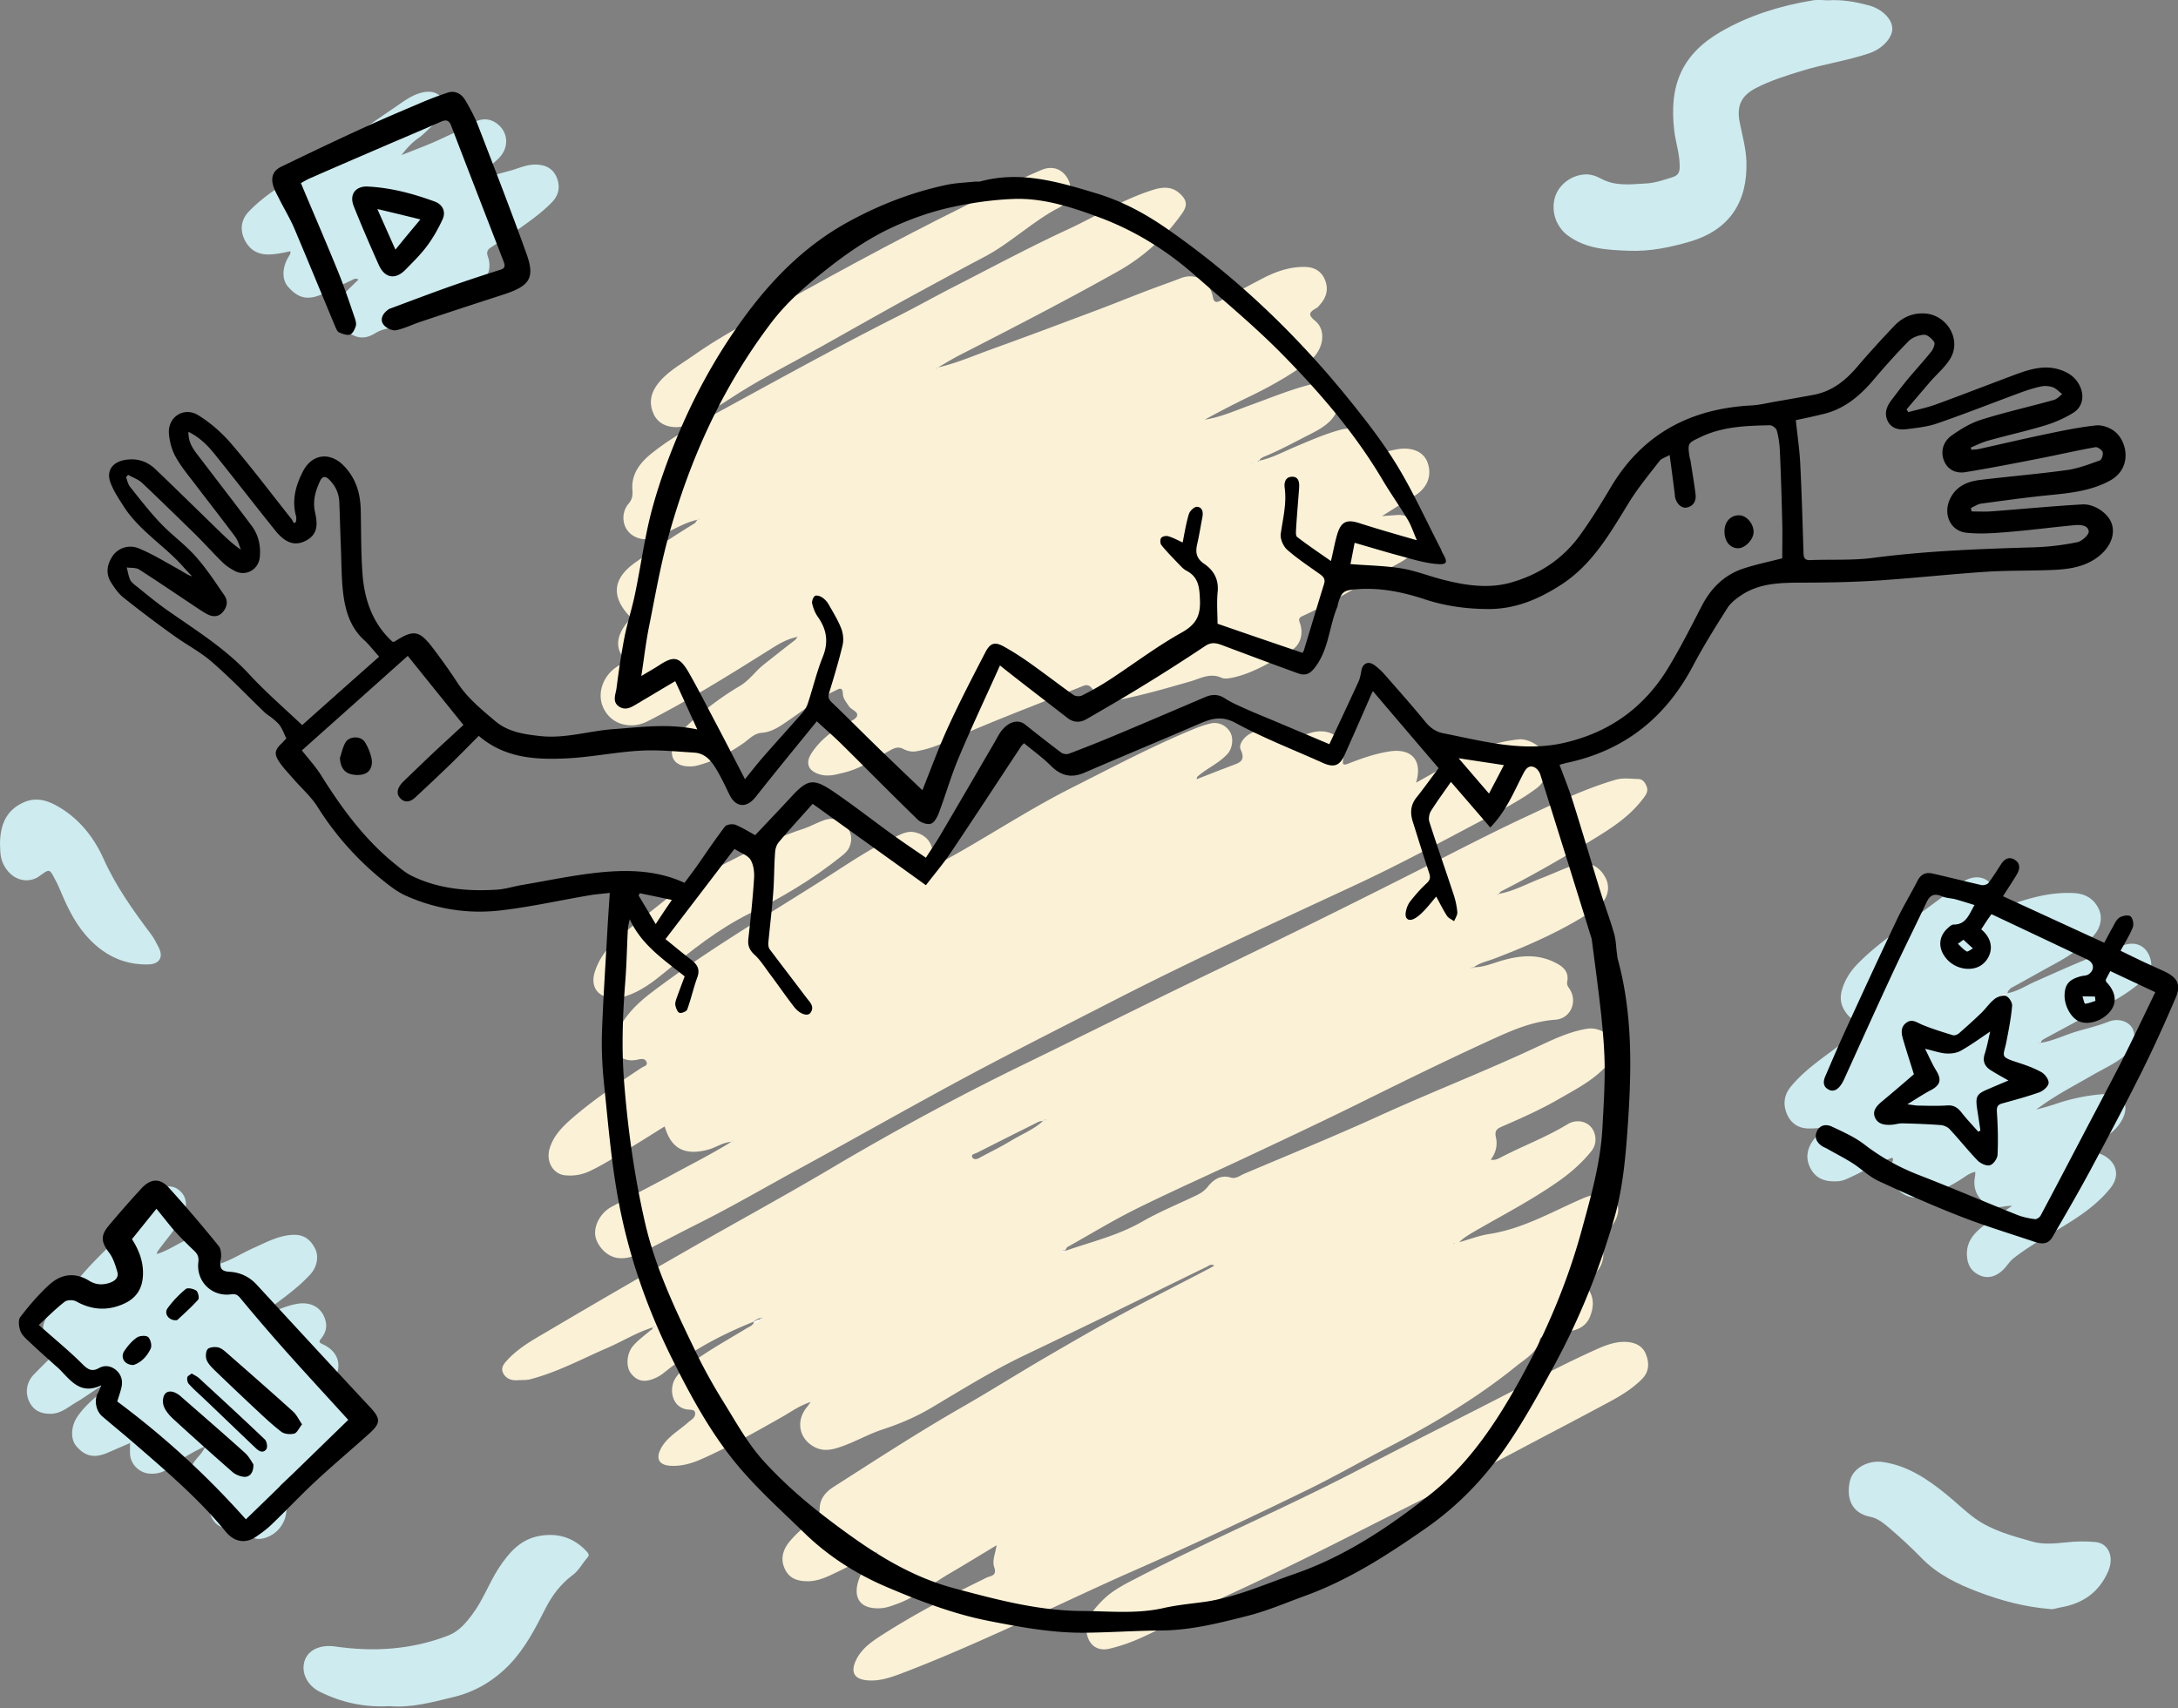 <svg width="543" height="426" fill="none" xmlns="http://www.w3.org/2000/svg">
	<rect width="100%" height="100%" fill="#808080" stroke="none"/>
	<g clip-path="url(#clip0)">
		<path d="M162.72 331.024c-3.948 1.237-7.458 3.43-11.207 5.065-6.381 2.752-12.523 6.102-19.303 7.857-1.077.279-2.114.16-3.151.24-1.595.119-2.991-.399-3.669-1.875-.638-1.476.519-2.512 1.396-3.47 2.832-2.951 6.421-4.905 9.891-6.939 11.446-6.78 22.972-13.441 34.538-20.061 11.885-6.82 23.93-13.361 35.735-20.34 15.873-9.412 32.065-18.187 48.656-26.243 15.076-7.338 30.072-14.876 45.227-22.174a2886.608 2886.608 0 0055.676-27.519c7.777-3.949 15.554-7.977 23.491-11.686 7.458-3.47 14.836-7.099 22.733-9.412 1.874-.559 3.829-.24 5.743-.2 1.117.04 1.715.958 2.074 1.915.439 1.196-.239 2.114-.957 3.031-3.909 5.185-9.413 8.255-14.757 11.526-6.58 3.988-13.241 7.777-20.101 11.287-.438.199-.837.438-1.036.877-.16.04-.359.12-.519.16.04.039.08.119.12.159.159-.12.279-.199.438-.319 3.829-.718 7.179-2.632 10.769-3.988 2.632-1.037 5.224-2.234 7.896-3.191 3.43-1.196 6.342.12 7.937 3.31 1.316 2.673.279 5.704-2.632 7.658-7.817 5.224-16.312 8.973-25.046 12.324-1.755.678-3.67 1.036-5.265 2.193-.279.04-.598.12-.877.16.04.039.04.119.119.159.319.12.599 0 .758-.319 2.632 0 5.025-1.117 7.498-1.795 4.626-1.276 9.053-1.515 13.44.958 1.835 1.036 2.792 2.353 2.393 4.426-.119.678.08 1.077.439 1.596 2.313 3.23.479 7.617-3.39 7.896-5.065.359-9.691 2.154-14.198 4.188-11.008 4.985-21.856 10.29-32.664 15.634-9.372 4.666-18.864 9.133-28.356 13.6-9.692 4.587-19.543 8.934-29.154 13.68-5.863 2.911-11.487 6.341-17.19 9.532-.319.199-.438.478-.598.957.16-.12.16-.16-.08-.12-.199.04-.359.04-.558.08-.16.04-.2.199-.04.239.199.04.439-.04.678-.159 6.541-2.274 13.161-3.829 19.183-7.299 4.228-2.433 8.814-4.307 13.241-6.421 1.197-.558 2.234-1.196 3.111-2.313 1.396-1.755 3.231-2.991 5.703-2.234 1.277.399 2.274-.518 3.351-.957 11.087-4.706 22.254-9.252 33.222-14.238 13.081-5.982 26.482-11.167 39.523-17.269 4.148-1.914 8.256-3.948 12.842-4.666 2.194-.319 4.906.798 5.943 2.712 1.156 2.154.798 4.267-.878 6.182-3.35 3.828-7.777 6.102-12.084 8.574-4.586 2.673-9.452 4.826-14.318 6.94-1.196.518-1.874.997-1.515 2.632.438 1.875.08 3.829-1.276 5.624 1.236.239 2.073-.359 2.791-.718 5.424-2.792 11.167-4.946 16.392-8.136 1.874-1.157 4.307-.878 5.663.558 1.516 1.595 1.715 4.268.319 6.062-2.432 3.071-5.384 5.624-8.614 7.857-6.74 4.706-14.079 8.455-21.178 12.603-1.117.678-2.233 1.316-3.23 2.353 2.472-.678 4.905-1.635 7.418-2.034 8.136-1.236 15.195-5.264 22.573-8.535 1.715-.758 3.39-1.436 5.345-1.396 3.39.08 5.144 2.672 3.868 5.863-.678 1.715-1.874 3.031-3.19 4.267-.479.439-.878.798-.599 1.675 1.237 3.989.28 6.82-3.111 9.373-.717.518-1.475.917-.558 1.994 1.914 2.194 1.875 4.786.878 7.298-1.077 2.752-3.59 3.67-6.262 3.789-1.835.12-3.47.838-5.185 1.197-.478.119-.957.239-1.077.758-.717 3.27-3.549 4.785-5.783 6.58-9.851 8.017-20.738 14.438-31.985 20.3-6.9 3.59-13.64 7.458-20.62 10.848-14.238 6.94-28.595 13.68-43.113 20.061-8.614 3.789-17.109 7.857-25.684 11.766-10.609 4.865-21.217 9.651-32.145 13.799-2.592.957-5.225 1.874-8.096 1.675-3.39-.199-4.507-1.874-3.111-4.945 1.396-3.032 4.108-4.826 6.78-6.541 7.937-5.065 16.272-9.452 24.727-13.6.598-.279 1.197-.638 1.795-.798 1.316-.359 1.675-.997 1.196-2.353-.558-1.675.279-3.35.599-5.464-4.188 2.513-8.057 4.906-11.965 7.179-4.268 2.513-8.136 5.743-12.882 7.458-1.356.479-2.752 1.037-4.228 1.077-5.344.239-6.9-3.031-5.105-7.618.678-1.794 2.034-3.23 3.31-4.706.439-.478 1.037-.837 1.037-1.635.04 0 .08-.04.12-.08.04 0 .04-.079.04-.119l-.16.159c-3.39 1.675-6.74 3.43-10.13 5.065-2.273 1.077-4.467 2.194-7.139 2.194-2.672 0-4.706-.758-5.783-3.271-1.116-2.552-.239-4.865 1.436-6.819 1.675-1.955 3.629-3.67 5.783-5.145.997-.678 1.555-1.476 1.555-2.792 0-2.513 1.516-4.267 3.47-5.504 10.609-6.78 21.138-13.64 32.066-19.901 7.019-4.028 13.839-8.336 20.818-12.404 6.422-3.749 12.843-7.458 19.343-10.967 7.179-3.869 14.478-7.538 21.696-11.327.28-.159.559-.319.998-.598-.918-.479-1.396.08-1.915.319-7.458 3.629-14.876 7.298-22.334 10.928a4117.638 4117.638 0 01-23.132 11.167c-8.016 3.829-15.554 8.535-23.211 13.081-3.829 2.274-7.857 3.989-12.125 5.384-3.988 1.317-7.657 3.59-11.765 4.746-1.755.479-3.43.519-5.025-.279-4.108-2.034-4.946-6.7-1.954-10.17.199-.239.358-.518.837-1.156-2.672.877-4.586 2.233-6.541 3.39-6.859 3.908-13.719 7.777-20.938 10.967-2.393 1.037-4.866 1.715-7.498 1.556-2.832-.16-3.709-1.755-2.393-4.268 1.516-2.871 4.347-4.387 6.661-6.421.398-.359.837-.638 1.236-.997.478-.399.758-1.037.638-1.595-.12-.678-.877-.678-1.476-.718-4.227-.199-5.105-4.945-3.549-7.618 1.156-1.954 2.951-3.19 4.746-4.466 4.188-3.032 8.734-5.504 13.161-8.216.718-.439 1.635-.678 1.835-1.675.678.04 1.276-.08 1.715-.957.039-.04-.04.039-.12.159h.199c.12-.04.24-.08.319-.12-.079-.039-.199-.079-.398 0-.758.2-1.317.439-1.715.918-7.458 2.991-14.557 6.66-20.939 11.566-1.116.837-2.113 1.794-3.39 2.393-2.831 1.356-4.786 1.037-6.381-1.037-1.316-1.675-1.077-4.946.519-6.82 1.276-1.516 2.951-2.672 4.427-3.949.199-.04.478-.239.478-.678.2-.04.359-.079.519-.159-.04-.04-.08-.12-.12-.16-.08.12-.239.2-.399.319zm98.111-51.847c-.319 0-.638.08-.798.399-.717-.08-1.276.239-1.874.558a2489.776 2489.776 0 00-14.597 7.339c-.479.239-1.476.359-1.197 1.037.32.797 1.197.598 1.875.199 2.632-1.436 5.304-2.712 7.857-4.267 2.632-1.596 5.583-2.752 7.897-4.866.358 0 .678-.08.837-.399.04-.08.04-.119.08-.159a.3.3 0 01-.08.159zm101.7 30.989c.04-.04.12-.04.16-.08-.04-.04-.08-.12-.16-.12a.304.304 0 00-.159.08c.04.04.08.08.159.12zM173.888 129.618c-3.35.718-6.182 2.632-9.293 3.908-1.755.718-3.51 1.277-5.384.678-4.148-1.316-4.706-5.982-2.552-8.534 1.036-1.197 1.116-2.194.997-3.709-.24-3.909 2.073-6.741 4.945-9.014 5.504-4.387 11.805-7.617 17.947-10.968 14.557-7.936 29.074-15.953 43.871-23.41 4.546-2.314 9.013-4.826 13.56-7.14 9.412-4.825 18.705-9.81 28.277-14.238 6.979-3.23 13.52-7.378 20.858-9.73 2.273-.759 4.826-1.197 6.98.757 1.834 1.675 2.034 2.991.598 5.025-4.268 6.022-9.612 10.848-16.073 14.477-13.081 7.339-26.402 14.198-39.723 21.018-1.755.918-3.43 1.955-5.145 2.952-.119.12-.558-.2-.438.279.159-.12.279-.2.438-.32 4.667-1.036 9.054-2.99 13.521-4.586 8.853-3.19 17.628-6.5 26.442-9.81 4.347-1.636 8.614-3.39 12.961-5.026 2.513-.957 5.105-1.835 7.618-2.832 3.829-1.515 7.338.639 8.096 4.707.239 1.395.957 1.395 1.994.837 3.271-1.755 6.541-3.47 9.851-5.224 3.43-1.835 6.98-3.191 10.928-3.151 2.473 0 4.267.997 5.185 3.27.917 2.233.359 4.268-1.197 6.062-.319.36-.598.758-.997.957-1.675.958-2.193 1.596-.279 3.151 2.951 2.393 2.074 7.378-1.396 10.01-4.626 3.47-9.651 6.302-14.836 8.815-3.829 1.834-7.578 3.789-11.287 5.823 3.789-.599 7.299-2.114 10.848-3.43 5.105-1.835 10.13-3.949 15.395-5.305 2.632-.678 4.905.28 6.301 2.593 1.197 1.954.718 4.347-1.156 6.341-1.516 1.555-3.39 2.552-5.265 3.51-3.709 1.874-7.378 3.908-11.287 5.503-.478.2-.997.439-1.196.958-.16.039-.359.079-.519.159.04.04.08.12.12.16.16-.08.279-.2.439-.28 3.071-.638 5.823-2.153 8.654-3.35 3.789-1.595 7.538-3.27 11.526-4.347 4.308-1.156 7.179.997 7.299 5.464.04 1.396.558 1.436 1.555.997a22.569 22.569 0 015.305-1.595c3.669-.598 6.5.598 7.498 3.23 1.236 3.311 0 6.461-3.311 8.455-2.552 1.516-5.025 3.111-8.016 4.986 1.635-.12 2.752-.2 3.868-.28 2.433-.119 4.069 1.117 5.026 3.191.997 2.154.638 4.268-.997 6.102-.958 1.037-2.114 1.835-3.311 2.513-8.136 4.467-15.913 9.532-24.408 13.4-.757.359-1.037.678-.678 1.635.997 2.712.24 5.664-2.353 7.099-4.586 2.513-9.013 5.424-14.198 6.581-.957.2-2.154.439-2.951.08-2.872-1.316-5.305.199-7.817.917-5.584 1.595-11.167 3.231-16.87 4.387-3.151.638-5.624-.239-7.578-2.632-.758-.917-1.356-.997-2.353-.598-11.048 4.467-22.215 8.614-33.103 13.48-2.632 1.196-5.384 2.233-8.255 2.752-1.197.239-2.353-.04-3.271-.519-1.555-.837-2.592-.119-3.828.559-3.59 1.994-7.02 4.347-11.088 5.304-1.954.479-3.908 1.077-6.022.439-2.792-.838-3.669-2.712-2.074-5.225 2.114-3.27 5.065-5.543 8.455-7.378 1.037-.558 2.553-1.037 2.912-1.914.438-1.157-1.436-1.556-2.034-2.513-.599-.957-1.436-1.874-1.476-2.991-.08-1.954-.917-1.356-1.954-.838-4.627 2.194-8.615 5.424-12.842 8.256-1.676 1.117-3.351 2.074-5.424 2.233-1.915.12-3.151 1.596-4.587 2.593-3.55 2.473-7.298 4.507-11.566 5.583-.917.24-1.874.24-2.752.16-2.871-.319-4.148-2.393-3.19-5.105.957-2.752 3.031-4.666 5.105-6.501 3.589-3.151 7.418-5.982 11.526-8.415 2.393-1.396 3.908-3.749 6.062-5.424 2.552-1.994 5.065-4.028 7.657-5.983.2-.159.319-.398.678-.837-2.871.558-4.985 1.954-7.139 3.31-9.931 6.222-19.861 12.444-30.35 17.788-3.989 2.034-9.253.917-11.128-3.829-1.356-3.39.16-7.817 3.949-10.05 1.276-.758 1.755-1.157.797-2.633-1.595-2.512-.957-5.384 1.516-8.335.359-.439 1.157-.678.319-1.555-4.467-4.826-3.988-9.213 1.356-13.082 4.906-3.51 9.931-6.82 15.076-9.971.159-.199.398-.558.638-.837.159-.04.359-.08.518-.16-.04-.039-.08-.119-.119-.159-.08.12-.24.239-.399.319zm138.272-14.079c.04 0 .12.04.16.04 0 0 .04-.079.04-.119-.04 0-.12-.04-.16-.04 0-.04 0 .04-.04.119zM182.303 284.761c-1.754.08-3.27 1.037-4.865 1.635-1.197.439-2.393.678-3.669.798-4.388.319-6.741-1.835-8.057-6.302-2.951 1.835-5.823 3.669-8.734 5.424-3.231 1.955-6.381 4.028-9.811 5.664-1.994.957-4.028 1.316-6.182 1.116-3.071-.239-4.945-3.43-3.948-6.7.917-3.111 3.111-5.344 5.464-7.418 5.464-4.746 11.446-8.734 17.468-12.723.559-.359 1.635-.518 1.197-1.475-.359-.838-1.237-.758-2.074-.559-2.872.678-5.105-.438-5.783-2.791-.439-1.516.04-2.872.678-4.228 1.914-4.148 5.105-7.179 8.694-9.891 13.76-10.409 28.636-19.103 43.153-28.356 5.584-3.55 11.047-7.339 17.11-10.13 1.555-.718 3.11-1.636 4.905-1.317 3.709.678 5.504 3.909 4.268 7.498-.16.439-.359.838-.758 1.795 3.151-1.715 5.902-3.19 8.614-4.746 9.134-5.264 17.987-10.968 27.44-15.714 10.209-5.144 20.34-10.529 30.948-14.836a25.7 25.7 0 013.39-1.077c1.955-.478 3.909.399 4.946 2.154.877 1.515.598 3.988-.638 5.384-2.074 2.313-4.946 3.51-7.299 5.504-.199.159-.399.319-.399.837 2.274-.877 4.547-1.794 6.86-2.672.559-.199 1.117-.438 1.675-.638 1.795-.718 3.829-1.037 2.433-4.028-.798-1.675 1.715-4.307 3.988-4.586 2.154-.28 4.268 0 5.823 1.794.798.918 1.476.878 2.593.519 2.353-.798 4.586-2.194 7.138-2.313 4.148-.2 6.86 2.831 6.023 6.859-.319 1.596.119 1.635 1.316 1.157 3.27-1.276 6.541-2.433 10.05-2.991 5.584-.918 8.495 2.113 6.78 7.777 2.593-1.476 4.986-2.752 7.299-4.188 5.663-3.51 11.645-5.902 18.306-6.62 2.433-.24 5.863 1.794 6.899 4.227 1.077 2.632 0 6.142-2.472 7.977-3.829 2.871-8.096 5.065-12.284 7.298-11.087 5.863-22.135 11.845-33.501 17.11-20.141 9.372-40.361 18.625-60.143 28.795-12.204 6.261-24.488 12.443-36.612 18.944-13.879 7.458-27.599 15.275-41.438 22.813-8.256 4.507-16.392 9.253-24.807 13.48-4.945 2.473-9.771 5.065-14.717 7.498-1.675.838-3.43 1.436-5.503 1.197-3.032-.359-5.385-3.39-5.664-5.664-.319-2.512 1.356-5.623 3.988-7.059 4.667-2.513 9.373-4.945 14.079-7.458 5.304-2.911 10.689-5.584 15.833-8.774.12-.12.519.159.399-.319-.159.119-.279.199-.399.319z" fill="#FAF1D7" />
		<path d="M500.525 247.67c2.433-.438 4.507-1.834 6.74-2.831 7.339-3.271 14.637-6.581 22.215-9.133 3.23-1.117 5.863.359 6.7 3.629.479 1.835-.239 3.39-1.515 4.666-3.151 3.111-6.98 5.225-10.808 7.339a1610.097 1610.097 0 01-14.159 7.697c-.399.239-.837.439-.837.997-.279.04-.599.12-.878.16.04.039.04.119.12.159.319.12.598 0 .798-.319 2.951-.479 5.663-1.835 8.495-2.712 2.791-.837 5.623-1.476 8.335-2.552 2.313-.918 4.866-.12 5.863 1.595.997 1.755.558 4.586-1.117 6.182-2.513 2.432-5.743 3.788-8.694 5.503-4.746 2.752-9.652 5.225-14.119 8.655 1.556-.439 3.151-.838 4.667-1.356a47.71 47.71 0 0113.56-2.592c3.031-.12 4.706 2.353 3.709 5.224-.958 2.872-3.231 4.627-5.584 6.262-1.236.877-2.512 1.635-4.028 2.632 1.635.399 3.071.518 4.387 1.196 3.39 1.795 4.188 5.145 1.835 8.136-2.473 3.111-5.584 5.584-8.934 7.778-5.025 3.31-10.449 6.022-15.195 9.731-1.197.917-1.835 2.233-2.952 3.19-1.715 1.516-3.709 2.034-5.663 1.077-1.954-.917-2.911-2.472-3.071-4.706-.279-3.629 1.795-5.823 4.347-7.777 2.114-1.635 4.387-3.071 6.9-4.786-1.675-.08-2.991.519-4.347.239-3.59-.717-5.663-3.868-4.906-7.537.08-.399.04-.798.08-1.197a.3.3 0 00.08-.159.3.3 0 00-.08.159c-1.476.279-2.592 1.276-3.829 2.034a37.253 37.253 0 01-8.255 3.909c-2.553.837-4.946.638-7.02-1.316-2.113-1.995-2.512-4.387-1.595-7.1.12-.279.359-.598 0-1.036-3.55 1.196-6.74 3.15-10.17 4.746-1.077.518-2.154 1.037-3.35 1.116-3.51.24-5.703-.837-6.98-3.43-1.276-2.592-.717-5.304 1.636-7.817.638-.678 1.356-1.196 1.754-2.113-1.156.079-2.273.199-3.429.199-2.673.08-4.667-1.157-5.704-3.549-1.037-2.393-.797-4.786.958-6.9 2.991-3.629 6.74-6.302 10.449-9.053 2.831-2.114 5.703-4.228 9.053-6.701-3.111.08-4.985-1.236-6.222-3.39-.837-1.396-1.037-2.991-.638-4.626.678-2.553 1.994-4.746 3.829-6.661 4.148-4.307 9.093-7.697 13.839-11.286 3.949-2.991 7.977-5.903 11.925-8.894 3.51-2.632 7.139-1.914 8.655 1.795.797 1.954-.359 3.43-1.317 5.145 1.317.039 2.234-.599 3.231-.958 5.743-2.153 11.486-3.948 17.748-3.629 2.831.16 4.865 1.356 6.102 3.749 1.236 2.353.558 5.225-1.556 7.259-2.752 2.712-5.942 4.825-9.332 6.66-3.669 1.994-7.299 4.068-10.968 6.062-.359.439-.798.678-.758 1.236-.877-.039-1.555.24-2.552 1.197 1.276-.319 1.994-.598 2.552-1.197zM27.559 344.585c-3.11 1.196-5.623 3.43-8.495 5.065-2.034 1.196-3.829 2.871-6.421 2.911-2.513.04-4.387-.877-5.424-3.19-.997-2.194-.558-4.786 1.236-6.621a322.307 322.307 0 015.225-5.224c.718-.678.718-1.037-.2-1.596-2.99-1.914-3.589-4.905-1.595-7.857 2.313-3.469 5.424-6.341 8.057-9.571 4.745-5.783 10.768-10.45 15.275-16.472 1.196-1.595 2.073-3.39 3.549-4.786 1.595-1.515 3.829-1.834 5.464-.757 1.994 1.316 2.632 3.549 1.715 5.782-1.476 3.47-4.028 6.222-6.222 9.213-.279.359-.598.718-.598 1.197-.04 0-.08.04-.12.08-.04 0-.04.079-.04.119l.16-.159c2.473-.758 4.587-2.194 6.9-3.311 5.264-2.472 8.973-.199 9.053 5.664-.04.04-.04.119-.08.159a.3.3 0 00.08-.159c2.951-1.037 5.583-2.752 8.415-3.988 3.111-1.396 6.182-3.071 9.732-3.151 2.632-.08 4.347 1.316 5.424 3.629.877 1.914.319 4.507-1.277 6.222-3.07 3.39-6.86 5.982-10.489 8.734-.478.359-1.037.598-.997 1.316-.16.04-.359.08-.518.16a.3.3 0 01.08.159c.159-.08.279-.199.438-.279 2.593-.838 4.985-2.074 7.657-2.632 3.79-.838 6.7.678 7.618 4.108.439 1.635-.04 3.15-1.077 4.427-.718.877-.478 1.037.439 1.475 4.108 1.915 5.025 5.823 2.273 9.452-.359.479-.638.997-.917 1.516-.04.04-.08.04-.12.08-.04 0 0 .079-.04.119l.16-.159c1.595.04 3.15-.838 4.826.159 2.393 1.436 3.31 4.308 1.755 6.661-1.715 2.592-4.348 4.227-6.541 6.301-3.829 3.629-7.777 7.179-11.726 10.729-.957.877-.518 1.515.04 2.393 2.672 4.028.559 9.571-4.148 11.007-1.674.519-3.19.279-4.387-.997-.877-.917-1.794-1.157-2.99-1.157-4.228.04-6.182-1.675-6.74-5.822-.12-.758-.48-1.077-1.158-1.396-3.948-1.755-4.945-5.424-2.672-9.173.918-1.516 2.433-2.593 3.032-4.347.159-.08.558.199.438-.28-.16.12-.279.2-.438.319-2.992 1.396-5.863 2.992-8.456 5.066-1.595 1.276-3.43 1.954-5.543 1.754-2.473-.239-4.587-2.313-4.746-4.825-.04-.918 0-1.875 0-2.792.04-.04.08-.12.08-.16-.04.04-.08.12-.08.16-1.954.837-3.869 1.675-5.823 2.512-3.19 1.316-5.504.758-7.618-1.794-1.436-1.715-1.316-4.866.28-7.259 2.073-3.071 5.025-5.264 7.777-7.657.199-.439.518-.639.518-1.077.32 0 .638-.08.798-.399.04-.04.08-.12.08-.16-.04.04-.04.12-.08.16-.32 0-.638.04-.798.399zM118.093 45.187c2.911-.838 5.783-1.755 8.694-2.513 2.273-.558 4.427-1.715 6.9-1.635 2.472.08 4.227 1.037 5.145 3.31.877 2.234.478 4.308-1.197 6.062-2.592 2.673-5.623 4.786-8.654 6.94-2.114 1.476-4.308 2.871-6.461 4.267-.958.599-1.316 1.157-.878 2.393 1.117 3.23-.279 6.182-3.43 7.698-5.503 2.632-11.007 5.224-15.913 8.894-1.874 1.395-4.187.957-6.301 1.475-.878.2-1.596.519-2.353.957-2.433 1.556-4.666 1.516-6.98-.319-1.954-1.555-2.552-3.749-2.074-6.221.32-1.755 1.117-3.23 2.393-4.467.758-.718 1.516-1.476 2.393-2.313-.837-.479-1.316 0-1.754.199-2.513 1.157-4.986 2.473-7.538 3.55-3.51 1.475-5.863.837-8.296-1.995-1.555-1.794-1.475-4.865.24-7.577.199-.32.478-.638.358-1.237-1.914.4-3.828.838-5.823.798-2.711-.08-4.546-1.476-5.623-3.749-1.157-2.473-.837-4.945 1.117-6.98 4.028-4.227 9.093-7.019 13.839-10.289 7.458-5.185 14.836-10.41 22.334-15.514 2.234-1.516 4.347-3.23 7.099-3.869 2.473-.558 4.347.2 5.305 2.233.797 1.675.119 3.87-1.795 5.225-1.635 1.157-2.832 2.752-4.507 3.909-1.595 1.116-2.951 2.552-4.227 4.267 2.831-1.157 5.703-2.194 8.495-3.43 3.23-1.475 6.5-2.951 9.611-4.746 1.994-1.117 4.148-.997 5.943.519 2.592 2.153 2.712 5.743.359 8.255-1.994 2.034-4.347 3.67-6.421 5.903z" fill="#CEEBEF" />
		<path d="M270.802 405.644c.199-2.273 2.193-4.786 4.506-6.979 2.354-2.234 5.305-3.709 8.176-5.185 18.426-9.572 37.57-17.708 55.955-27.319 12.524-6.541 25.166-12.803 37.729-19.304 6.94-3.629 13.879-7.258 21.018-10.449 2.353-1.037 4.786-1.954 7.458-1.755 2.154.16 3.909 1.037 4.707 3.071.837 2.114.837 4.308-.918 6.102-2.353 2.393-5.184 4.148-8.096 5.704-7.298 3.948-14.637 7.737-21.975 11.645-13.121 6.98-26.442 13.56-39.723 20.3-11.526 5.863-23.092 11.566-34.857 16.951-6.94 3.19-13.56 6.979-20.5 10.09a42.85 42.85 0 01-7.897 2.672c-3.15.638-5.583-1.316-5.583-5.544z" fill="#FAF1D7" />
		<path d="M455.618.08c3.788-.24 7.019.399 10.21 1.236 3.27.838 5.822 3.31 5.942 5.664.12 2.353-2.393 5.144-5.623 6.261-5.464 1.875-11.167 2.672-16.671 4.347-4.028 1.237-8.096 2.473-11.885 4.467-3.51 1.875-4.666 4.427-3.869 8.415.638 3.23 1.556 6.461 1.675 9.732.359 10.05-4.148 17.11-13.999 20.02-4.985 1.476-10.05 2.513-15.235 2.314-5.304-.2-10.728-.399-15.315-3.829-2.791-2.074-4.187-5.823-3.23-9.332.838-3.111 3.869-5.584 7.298-5.863 1.596-.16 3.071.399 4.388 1.117 3.589 1.874 7.378 1.316 11.127 1.116 2.233-.12 4.387-.877 6.541-1.555 1.395-.439 1.794-1.197 1.794-2.593.04-3.11-.997-5.982-1.356-9.013-1.356-11.366 1.915-19.104 11.766-24.767 7.019-4.028 14.796-6.421 22.852-7.737 1.316-.2 2.672 0 3.59 0z" fill="#CEEBEF" />
		<path d="M168.424 106.526c-2.353-.079-4.307-.957-5.384-3.11-1.197-2.433-.997-4.866.558-7.14 2.274-3.31 5.783-5.184 8.974-7.418 6.82-4.865 14.238-8.694 21.536-12.762 17.509-9.851 35.217-19.343 53.323-28.077 4.068-1.954 8.136-3.909 12.284-5.664 2.872-1.196 5.424-.04 6.66 2.553 1.117 2.353.359 5.504-2.113 6.74-6.82 3.47-12.284 9.013-19.064 12.523-4.308 2.234-8.535 4.587-12.763 6.86-9.292 4.985-18.425 10.21-27.598 15.355-6.82 3.828-13.8 7.338-20.42 11.486-3.43 2.154-6.78 4.387-10.17 6.541-1.835 1.156-3.629 2.153-5.823 2.113z" fill="#FAF1D7" />
		<path d="M97.114 425.467c-6.302.359-12.045-.918-17.469-3.63-3.15-1.595-4.666-4.905-3.67-7.777.958-2.752 4.069-3.988 7.618-3.469 9.612 1.395 19.064.797 28.197-2.752 2.553-.997 4.308-3.031 5.903-5.185 2.712-3.55 4.188-7.817 6.62-11.566 2.473-3.789 5.345-7.179 10.091-8.056 4.506-.838 8.535.319 11.765 3.749.439.478.877.997.359 1.555-1.316 1.476-2.154 3.271-3.829 4.507-2.831 2.114-4.985 4.905-6.62 8.096-2.553 5.025-5.105 10.05-9.054 14.158-3.988 4.108-8.694 6.9-14.277 8.176-5.185 1.276-10.41 2.672-15.634 2.194zM511.134 401.258c-6.541-.559-12.204-2.114-17.827-4.228-5.265-1.994-10.25-4.387-14.199-8.455-2.672-2.752-5.503-5.344-8.415-7.817-1.316-1.077-2.632-2.153-4.427-2.512-4.945-.997-5.902-4.946-5.105-8.775.718-3.429 4.706-5.463 8.415-4.865 6.142.957 11.008 4.267 15.674 8.056 2.353 1.914 4.547 4.068 6.98 5.863 4.307 3.15 9.412 4.467 14.437 5.902 2.752.798 5.624.479 8.455.2 2.433-.279 4.946-.319 7.339-.08 3.23.319 4.666 3.709 3.15 7.259-2.233 5.184-6.261 8.056-11.765 9.013-.997.16-2.074.598-2.712.439z" fill="#CEEBEF" />
		<path d="M153.149 248.866c-4.068 0-6.062-2.751-4.865-6.5 1.396-4.348 4.387-7.458 7.896-10.21 3.949-3.111 7.817-6.342 11.806-9.373 2.153-1.635 4.427-3.15 6.859-4.387 8.336-4.267 16.512-8.774 25.445-11.725 1.835-.598 3.51-1.595 5.305-2.194 2.074-.678 3.829-.119 5.224 1.396 1.436 1.516 1.795 3.35.958 5.344-.439 1.037-1.277 1.715-2.074 2.353-7.059 5.664-14.797 10.25-22.853 14.239-7.777 3.868-14.477 9.212-21.138 14.676-2.911 2.393-5.942 4.706-9.611 5.903-1.037.319-2.034.598-2.952.478z" fill="#FAF1D7" />
		<path d="M0 210.3c.08-4.546 1.476-8.295 5.982-10.249 3.23-1.396 6.142-.359 8.854 1.276 5.065 3.031 8.615 7.577 10.968 12.802 3.07 6.86 7.338 12.842 11.805 18.785.798 1.037 1.396 2.273 1.994 3.43 1.157 2.313.16 4.028-2.433 4.147-6.5.24-11.725-2.552-15.833-7.338-2.991-3.47-4.905-7.697-6.66-11.925-.24-.598-.559-1.196-.878-1.795-1.515-2.911-1.435-2.791-4.028-.917-2.273 1.675-6.301 1.516-8.614-2.433C.239 214.488.04 213.331 0 210.3z" fill="#CEEBEF" />
		<path d="M189.442 329.03c-.319.718-.917.838-1.595.798a2.213 2.213 0 011.595-.798zM367.318 241.289c-.16.279-.439.439-.758.319-.04 0-.08-.08-.12-.159.28-.04.599-.12.878-.16zM265.418 312.121c-.08 0-.319.08-.559.04-.159-.04-.119-.2.04-.239.16-.04.359-.04.559-.08.199 0 .239.04-.04.279zM260.832 279.178c-.16.319-.479.399-.798.399.2-.319.479-.399.798-.399zM362.532 310.166a.534.534 0 00-.16-.119c.04-.04.12-.08.16-.08.04 0 .079.08.159.119-.08.04-.119.08-.159.08zM189.681 328.751c.079.04.199.08.279.12-.12.04-.239.119-.319.119h-.2l.24-.239zM162.721 331.024c.159-.079.279-.199.438-.279.04.04.08.12.12.16-.199 0-.359.079-.558.119.04 0 0 0 0 0zM373.699 222.943c-.16.12-.279.2-.439.319-.04-.039-.079-.119-.119-.159.199-.04.359-.12.558-.16zM260.831 279.177c.04-.04.04-.12.08-.159 0 .039-.04.079-.08.159zM218.556 387.219l.159-.159c0 .039 0 .079-.04.119 0 .04-.04.04-.119.04 0 .04 0 0 0 0zM313.875 114.861c-.16.08-.279.2-.439.28-.04-.04-.08-.12-.12-.16.2 0 .399-.04.559-.12zM312.16 115.54c0-.04.04-.12.04-.12.04 0 .12.04.16.04 0 .04-.04.119-.04.119-.04 0-.08-.039-.16-.039zM233.711 91.73c-.16.12-.279.199-.439.319-.08-.479.319-.2.439-.32 0 .04 0 0 0 0zM173.888 129.618c.159-.12.279-.2.438-.319.04.04.08.119.12.159-.199.08-.359.12-.558.16.04 0 0 0 0 0zM182.303 284.76c.12-.119.279-.199.399-.319.119.479-.279.2-.399.319-.04 0 0 0 0 0zM500.525 247.67c-.558.599-1.276.878-2.552 1.197.957-.918 1.675-1.237 2.552-1.197-.04 0 0 0 0 0zM508.9 260.034c-.199.279-.438.399-.797.319-.04 0-.08-.08-.12-.159.319-.04.598-.12.917-.16-.04 0 0 0 0 0zM492.548 292.339a.3.3 0 00.08-.159c-.04.04-.08.079-.08.159-.039 0 0 0 0 0zM65.846 327.834c-.16.08-.28.199-.44.279a.3.3 0 01-.079-.159c.16-.04.32-.08.519-.12zM28.356 344.186c-.16.319-.439.398-.797.398.16-.359.478-.398.797-.398zM51.09 360.538c.16-.12.279-.2.439-.319.12.478-.28.199-.44.319zM39.124 312.679l-.16.159c0-.04 0-.08.04-.119 0 0 .08-.04.12-.04zM55.078 315.071zM28.356 344.186c.04-.04.04-.12.08-.16-.04.04-.04.08-.08.16zM81.8 346.18l-.16.159c0-.04 0-.08.04-.119 0-.04.08-.04.12-.04zM32.345 359.741c.04-.04.08-.12.08-.16 0 .04-.04.08-.08.16z" fill="#fff" />
		<path d="M71.39 184.178c-.519-1.117-.918-2.194-1.516-3.111-.478-.718-1.196-1.316-1.874-1.875-.638-.558-1.436-.957-2.034-1.555-4.348-4.188-8.535-8.575-13.082-12.523-2.871-2.513-6.341-4.307-9.452-6.541a302.974 302.974 0 01-12.723-9.612c-1.196-.957-2.153-2.353-2.99-3.669-1.397-2.193-1.078-4.467.318-6.58a5.381 5.381 0 016.581-1.955c3.47 1.436 6.7 3.43 10.01 5.265 1.037.558 1.995 1.316 3.27 1.715-.797-.878-1.634-1.715-2.392-2.592-4.706-5.225-10.928-8.934-14.757-14.996-1.196-1.875-2.472-3.789-3.23-5.863-1.037-2.911.518-5.025 3.59-5.584 2.99-.518 5.543.28 7.697 2.353 5.424 5.185 10.768 10.45 16.152 15.674 1.556 1.516 3.15 3.031 5.105 4.348-.439-1.077-.718-2.274-1.396-3.191-3.23-4.347-6.58-8.615-9.89-12.962-1.756-2.313-3.67-4.586-5.066-7.139-.917-1.675-1.436-3.749-1.595-5.663-.32-4.108 3.709-6.78 7.298-4.587 3.111 1.915 5.983 4.467 8.336 7.219 5.185 6.062 9.97 12.443 14.916 18.665.24.319.399.718.598 1.037.16-.08.36-.199.519-.279.04-.479.16-.957.04-1.396-1.117-4.028-.12-7.737 1.754-11.327 2.274-4.307 6.74-4.825 10.17-1.276 2.952 3.071 4.068 6.74 4.188 10.848.12 5.344.04 10.729.439 16.073.478 6.501 2.552 12.443 7.498 16.95.239-.04.398 0 .478-.04 4.746-3.071 6.182-2.872 9.572 1.595 2.114 2.792 4.188 5.664 6.102 8.615 2.513 3.868 6.022 6.7 9.452 9.612 3.231 2.712 7.139 3.27 11.127 3.709 6.262.717 12.204-1.277 18.346-1.715 6.78-.479 13.56-1.476 20.899.079-1.915-4.187-3.669-8.056-5.504-12.044-2.991 1.755-5.743 3.43-8.535 5.065-.159.12-.319.239-.518.319-1.556.877-3.111 2.154-4.946.957-1.794-1.196-.837-3.071-.638-4.586.558-4.347 1.197-8.695 2.034-12.962.718-3.55 1.875-7.019 2.592-10.609 1.516-7.219 2.433-14.557 4.388-21.616 1.954-7.059 4.546-13.999 7.497-20.699 4.427-10.01 9.931-19.543 16.552-28.277 6.939-9.133 14.995-16.91 25.245-22.414 7.618-4.108 15.515-7.139 23.93-8.933 2.273-.479 4.626-.559 6.939-.798.519-.04 1.077.04 1.596-.08 10.05-2.712 19.502.16 28.994 3.031 6.302 1.915 12.005 4.985 17.349 8.695 16.91 11.725 31.707 25.764 44.708 41.677 4.467 5.504 8.894 11.127 12.603 17.149 4.108 6.701 7.378 13.959 11.008 20.978.199.359.279.758.478 1.077 1.436 2.473 1.237 3.071-1.635 2.792-2.991-.279-5.942-1.196-8.854-1.994-3.749-.997-7.498-2.154-11.406-3.27-.399 2.073-.718 3.788-1.037 5.304 4.347.359 8.575.399 12.722 1.077 3.63.598 7.139 2.034 10.729 2.911 5.384 1.356 10.888 2.154 16.352.678 7.178-1.994 13.201-5.942 17.548-12.044 2.752-3.829 5.225-7.857 7.617-11.885 7.937-13.281 19.862-19.503 35.017-20.3 2.074-.12 4.148-.639 6.222-.998 3.071-.518 6.142-1.076 9.213-1.635 4.467-.837 7.817-3.39 10.728-6.78 3.071-3.59 6.222-7.059 9.492-10.489 1.994-2.074 4.467-3.19 7.498-3.03 5.464.278 9.213 6.34 6.501 11.086-1.276 2.234-3.43 3.989-5.145 5.983-1.954 2.273-3.908 4.586-5.863 6.86.16.239.32.438.439.678 2.313-.639 4.706-1.117 6.98-1.955 6.66-2.432 13.28-5.025 19.941-7.498 3.589-1.316 7.219-2.392 11.047-1.076 1.955.678 3.55 1.715 4.587 3.589 1.436 2.553 1.077 5.504-1.356 7.059-2.234 1.396-4.706 2.473-7.219 3.231-4.626 1.396-9.372 2.433-14.039 3.749-1.475.398-2.911 1.116-4.347 1.715.04.199.08.359.12.558.598-.04 1.236-.04 1.834-.16 5.744-1.276 11.487-2.632 17.27-3.828 3.948-.838 7.936-1.635 11.964-2.074 1.476-.16 3.311.478 4.547 1.396 3.39 2.552 4.547 9.332-1.037 12.363-4.746 2.593-9.931 3.111-15.155 3.63-5.664.558-11.327 1.356-16.95 2.113-.878.12-1.715.718-2.553 1.077.04.279.08.559.16.878 1.515 0 3.031.079 4.546 0 7.658-.559 15.315-1.317 23.012-1.755 3.151-.2 6.581 2.353 7.379 4.826.917 2.791-.399 5.862-3.271 8.136-3.19 2.512-7.019 3.15-10.848 3.35-5.703.279-11.406.119-17.109.478-9.054.599-18.107 1.596-27.16 2.194-6.302.399-12.603.518-18.905.518-5.384.04-10.688.08-15.314 3.311-1.237.837-2.513 1.874-3.271 3.11-2.951 4.667-5.902 9.373-8.495 14.278-6.74 12.803-16.91 21.058-31.148 24.169-.638.12-1.276.319-2.154.558 1.157 3.151 2.393 6.142 3.35 9.213 2.354 7.458 4.547 14.956 6.86 22.454 1.077 3.47 2.393 6.9 3.39 10.409.479 1.596.479 3.351.718 5.026.08.438.08.917.2 1.356 3.669 13.4 3.469 27.04 2.552 40.76-.558 8.096-1.196 16.152-3.47 24.009-3.749 12.922-8.774 25.325-15.235 37.13-3.549 6.501-7.139 13.042-11.326 19.184-5.544 8.176-12.284 15.235-20.5 20.938-9.452 6.581-19.064 12.802-29.952 16.751-4.786 1.755-9.532 3.789-14.437 5.025-7.059 1.795-14.119 3.589-21.537 3.629-6.421.04-12.882.519-19.303.559-7.937.04-15.674-1.396-23.451-2.912-9.013-1.755-17.468-5.025-25.804-8.575-7.538-3.23-14.437-7.657-20.34-13.4-5.025-4.906-10.29-9.652-14.956-14.916-7.298-8.176-12.603-17.748-17.508-27.519-6.581-13.042-11.407-26.761-13.999-41.119-1.715-9.372-2.473-18.944-3.47-28.436-.438-4.228-.638-8.495-.518-12.723.319-8.774.917-17.508 1.396-26.242.159-2.792.359-5.544.558-8.655-1.675.2-3.39.319-5.025.599-7.578 1.276-15.076 2.991-22.693 3.828-7.937.838-15.754-.438-23.092-3.709-2.154-.957-4.068-2.473-5.903-3.948a74.208 74.208 0 01-16.152-18.226c-1.636-2.593-4.068-4.707-6.102-7.06-1.117-1.316-2.353-2.552-3.31-3.948-1.516-2.233-1.317-3.151.638-4.985.319-.359.678-.758.997-1.037zm111.71 27.519c-5.703 7.458-11.366 14.876-17.189 22.493 1.875 1.516 3.55 2.912 5.265 4.268 1.715 1.356 3.709 2.433 2.672 5.264-.957 2.632-1.556 5.384-2.513 8.017-.159.478-1.396.997-1.914.837-.519-.159-.878-1.156-1.037-1.834-.12-.519.08-1.197.279-1.755.638-1.795 1.316-3.59 2.034-5.504-5.105-4.108-10.768-7.817-13.68-14.238-.319 1.117-.478 2.074-.518 3.071-.2 4.108-.279 8.216-.598 12.324-.638 8.136-.958 16.272-.359 24.448.917 12.004 2.552 23.889 5.224 35.615 2.633 11.605 7.777 22.254 12.922 32.863 1.994 4.108 4.268 8.136 6.661 12.004 3.15 5.065 6.062 10.41 10.05 14.797 4.786 5.264 10.25 10.05 15.913 14.357 9.652 7.339 19.542 14.159 31.707 17.389 10.489 2.792 20.898 5.584 31.786 5.624 6.78.04 13.6.797 20.38-.758 3.23-.718 6.541-1.037 9.811-1.476 7.977-1.077 15.275-4.427 22.773-7.019 12.563-4.347 23.531-11.686 33.86-19.862 9.811-7.777 16.631-18.226 22.614-29.074 6.341-11.566 11.526-23.77 15.035-36.572 2.313-8.455 4.746-16.87 5.225-25.684.279-5.105.598-10.21.558-15.315-.04-4.347-.439-8.735-.877-13.042-.678-6.182-1.516-12.324-2.313-18.465a4.19 4.19 0 00-.24-.958c-4.187-13.48-8.375-26.96-12.642-40.44-.24-.718-.918-1.556-1.596-1.795-1.236-.439-1.914.319-2.552 1.515-2.353 4.507-4.228 9.373-8.296 13.56-3.27-3.788-6.421-7.458-9.811-11.366-1.715 2.473-3.43 4.786-4.985 7.258-.439.718-.638 1.875-.399 2.673 1.954 6.142 4.108 12.204 6.102 18.306.439 1.356.758 2.831.877 4.267.04.718-.518 1.516-.797 2.234-.598-.439-1.436-.758-1.795-1.356-.957-1.476-1.715-3.032-2.672-4.786-1.037 1.196-1.875 2.313-2.832 3.31-.757.798-1.595 1.635-2.552 2.154-1.516.837-2.513.079-2.194-1.636.16-.957.559-1.954 1.157-2.712 1.236-1.555 2.552-3.071 4.028-4.427.877-.797.997-1.475.638-2.552-1.436-4.268-2.752-8.615-4.108-12.882-.678-2.154-.518-4.148.957-5.983 1.875-2.353 3.63-4.825 5.504-7.298-5.384-6.301-10.848-12.683-16.392-19.223-.319.678-.598 1.196-.797 1.754-2.074 4.746-4.148 9.492-6.262 14.199-1.196 2.712-2.712 3.19-5.424 1.954-7.258-3.271-14.716-6.142-21.696-9.931-3.549-1.914-6.062-1.117-9.133.2-9.492 4.107-19.064 8.056-28.556 12.164-3.31 1.435-5.902.797-8.415-1.715-2.034-2.034-4.427-3.749-6.7-5.624-.399.439-.598.599-.718.798-5.863 8.854-11.646 17.748-17.588 26.562-1.795 2.672-3.909 5.145-6.142 8.056-9.572-6.9-18.944-13.6-28.237-20.3-2.832 3.19-5.703 6.301-8.415 9.532-.598.678-.917 1.755-.957 2.672-.24 3.23-.2 6.501-.439 9.731-.319 4.228-.838 8.455-1.236 12.683-.04.558.039 1.236.319 1.635 3.031 4.028 6.102 8.016 9.133 12.044.837 1.117 2.193 2.234 1.037 3.829-.678.957-2.672.319-4.028-1.436-2.114-2.712-4.068-5.583-6.142-8.335-1.197-1.595-2.274-3.35-3.709-4.666-1.277-1.157-1.795-2.313-1.596-3.989.559-5.065 1.117-10.17 1.436-15.275.08-1.515-.16-3.35-.957-4.586-.718-1.037-2.393-1.595-3.949-2.592zm170.139-76.974c-.798-1.834-1.356-3.549-2.233-5.065-1.994-3.35-4.268-6.54-6.262-9.89-6.74-11.407-15.275-21.417-24.488-30.83-7.019-7.218-14.836-13.68-22.414-20.34-7.019-6.181-14.916-11.087-23.69-14.357-6.899-2.553-13.999-4.906-21.457-4.627-5.264.2-10.568.957-15.713 2.114-4.547.997-9.054 2.553-13.321 4.427-6.7 2.911-12.683 7.099-18.426 11.686-4.706 3.749-9.133 7.657-12.802 12.443-12.364 16.232-20.579 34.458-25.924 54.041-1.954 7.218-3.23 14.636-4.706 21.975-.797 3.948-1.236 7.936-1.914 12.284 1.635-.997 2.991-1.755 4.307-2.593 3.789-2.512 5.185-2.313 7.498 1.675 2.194 3.829 4.188 7.777 6.262 11.686 2.592 4.905 5.144 9.851 7.777 14.956 1.635-2.034 3.15-3.948 4.746-5.783 3.15-3.59 6.381-7.139 9.532-10.728.598-.678 1.116-1.516 1.396-2.393 1.276-3.829 2.193-7.817 3.709-11.566 1.515-3.749.997-6.9-1.237-10.051-.678-.957-1.116-2.113-1.396-3.27-.119-.558.2-1.516.638-1.875.32-.279 1.277-.039 1.755.28.638.398 1.277 1.037 1.636 1.675 1.156 1.994 2.392 4.028 3.23 6.142.479 1.276.638 2.871.319 4.187-.957 3.988-2.154 7.937-3.35 11.845-.319 1.037-.12 1.636.678 2.393 4.068 3.909 8.056 7.937 12.084 11.845 3.47 3.35 6.98 6.701 10.489 10.051 2.114-5.265 3.989-10.449 6.262-15.435 2.951-6.461 6.222-12.762 9.492-19.064 1.196-2.273 2.353-2.552 4.586-1.316 2.433 1.356 4.746 2.872 7.02 4.507 3.47 2.473 6.82 5.065 10.289 7.538.519.359 1.556.439 2.114.159a69.874 69.874 0 006.74-3.828c6.063-3.949 11.845-8.376 18.147-11.885 3.629-2.034 4.706-4.228 4.547-8.136-.12-3.111-.32-5.704-3.391-7.299-.837-.439-1.515-1.276-2.233-1.994-1.356-1.436-2.752-2.832-3.988-4.387-.319-.399-.359-1.396-.04-1.795s1.236-.558 1.755-.399c1.236.359 2.393.997 3.589 1.556.479-2.393.838-4.786 1.556-7.099.239-.798 1.396-1.875 2.073-1.795 1.357.12 1.516 1.436 1.277 2.632-.439 2.274-.798 4.587-1.316 6.82-.439 1.994-.12 3.47 1.754 4.746 2.354 1.595 3.67 3.829 3.39 6.94-.279 2.752-.039 5.504-.039 8.016a3485.809 3485.809 0 0021.177 7.259c.16-.279.319-.439.359-.638 1.675-5.504 3.31-11.048 5.025-16.552.359-1.196-.119-1.754-1.037-2.432-2.752-1.955-5.583-3.829-8.136-6.063-.997-.877-1.794-2.712-1.635-3.948.519-3.789 1.516-7.538.997-11.446-.199-1.316.12-2.752 1.755-2.832 1.715-.08 1.914 1.356 1.835 2.712-.24 3.43-.559 6.86-.758 10.29-.04.678-.12 1.715.239 1.994 2.632 2.034 5.424 3.908 8.455 6.022.638-2.672.997-4.905 1.675-7.019.918-2.752 2.274-3.35 5.026-2.553 4.825 1.556 9.571 2.912 14.716 4.387zm-277.98 52.406c1.634 2.074 3.35 3.948 4.705 6.062 5.105 8.176 10.769 15.953 18.306 22.095 1.436 1.157 2.872 2.433 4.507 3.191 6.621 3.19 13.72 3.828 20.938 3.39 2.274-.12 4.507-.878 6.78-1.237 6.063-1.037 12.125-2.313 18.227-2.991 7.418-.798 14.836-.758 21.935 2.513 1.037-1.396 2.074-2.752 3.071-4.148 2.313-3.31 4.547-6.66 7.019-9.891.399-.518 1.875-.718 2.593-.439 1.715.678 3.31 1.715 4.945 2.593 2.952-3.151 5.903-6.222 8.774-9.333 4.308-4.706 5.664-4.985 10.928-1.396 4.786 3.271 9.333 6.82 13.999 10.21 2.871 2.074 5.823 4.068 8.854 6.142 1.356-2.153 2.632-3.948 3.709-5.823 4.507-7.657 8.973-15.354 13.44-23.012.599-1.037 1.117-2.154 1.875-3.031 1.834-2.193 4.108-2.632 5.703-1.356 2.951 2.353 5.942 4.706 8.973 6.979.479.359 1.356.519 1.915.32a343.411 343.411 0 0012.005-4.786c7.338-3.071 14.676-6.222 21.975-9.333 1.675-.718 3.23-.797 4.905.279 1.715 1.117 3.63 1.915 5.464 2.752 2.792 1.237 5.624 2.353 8.415 3.55l12.204 5.145c2.473-5.265 4.866-10.37 7.219-15.475.399-.877.598-1.874.758-2.831.279-1.755 1.635-2.513 3.151-1.476a15.018 15.018 0 012.632 2.393c3.43 3.908 6.86 7.777 10.13 11.765 1.236 1.516 2.632 2.553 4.547 2.912 4.626.917 9.213 1.994 13.839 2.672 5.304.758 10.649.957 16.033-.24 11.406-2.552 20.1-8.774 26.123-18.665 3.11-5.105 5.783-10.449 8.534-15.753 2.274-4.307 5.544-7.498 10.131-9.053 3.23-1.077 6.58-1.755 9.811-2.593 0-2.831.08-5.942 0-9.053-.16-5.983-.319-11.965-.598-17.907-.08-1.636-.32-3.311-.758-4.906-.16-.598-1.157-1.356-1.795-1.316-5.903.12-11.805.319-17.309 2.991-2.991 1.436-3.151 1.436-2.672 4.746.04.319.159.638.239.957.439 2.832.917 5.624 1.276 8.455.2 1.596-.398 2.952-2.113 3.351-1.316.319-2.633-.878-2.992-2.593-.039-.239-.039-.518-.079-.797-.399-3.111-.798-6.222-1.277-9.692-1.036.598-1.994.838-2.472 1.436-2.672 3.43-5.464 6.82-7.737 10.529-4.667 7.577-9.054 15.355-16.831 20.38-5.623 3.629-11.486 6.142-18.426 6.062-5.304-.04-10.489-.758-15.474-2.393-5.544-1.835-11.127-2.991-16.99-2.553-3.35.24-3.908.639-4.786 3.789-.04.2-.04.399-.119.599-2.074 4.945-2.114 10.568-5.544 15.075-1.276 1.675-2.393 2.154-4.148 1.556-6.301-2.274-12.563-4.627-18.824-6.98-1.556-.598-2.832-.957-4.427.12a458.958 458.958 0 01-16.113 10.289c-4.467 2.752-8.973 5.345-13.52 7.977-1.555.877-3.151.877-4.666-.279-3.949-3.071-7.897-6.102-11.806-9.133-1.635-1.277-3.27-2.553-5.065-3.989-3.509 7.817-7.019 15.236-10.21 22.813-1.914 4.507-3.27 9.253-4.985 13.839-.399 1.077-1.117 2.513-1.994 2.792-.917.319-2.552-.239-3.31-.997-6.341-6.142-12.523-12.443-18.825-18.665-1.994-1.994-4.147-3.829-6.341-5.863-5.025 6.182-10.21 12.484-15.275 18.905-2.233 2.791-4.906 2.632-6.501-.599-.957-1.954-1.874-3.948-2.991-5.862-1.316-2.274-2.832-4.427-5.743-4.627-4.547-.279-9.133-.757-13.68-.478-6.142.359-12.204 1.635-18.346 1.914-7.657.359-15.315-.08-21.736-5.623-2.393 2.393-4.706 4.786-7.099 7.099-2.871 2.792-5.783 5.504-8.694 8.216-1.117 1.076-2.513 1.515-3.71.319-1.196-1.197-.757-2.553.24-3.749.12-.16.279-.319.399-.439 2.552-2.433 5.065-4.906 7.617-7.299 2.553-2.392 5.145-4.746 7.419-6.859-4.786-5.943-9.333-11.566-13.88-17.23-8.694 7.778-17.548 15.674-26.402 23.571zm372.462-82.357c.359 3.509.877 6.979 1.077 10.449.398 7.578.598 15.115.837 22.693.04 1.236.359 1.835 1.715 1.755 5.225-.2 10.529.12 15.674-.558 13.4-1.755 26.801-2.234 40.281-2.633a63.098 63.098 0 0010.609-1.276c1.157-.239 2.951-1.914 2.832-2.712-.24-1.635-2.194-1.635-3.63-1.516-5.623.519-11.207 1.277-16.79 1.715-3.35.28-6.78.519-10.09.16-3.949-.439-5.783-4.507-4.188-8.176 1.475-3.35 4.307-4.586 7.577-4.985 7.219-.878 14.518-1.476 21.736-2.473 2.792-.399 5.464-1.436 8.136-2.393.479-.159.918-1.476.718-2.074-.159-.558-1.276-1.316-1.794-1.236-4.706.837-9.333 1.914-14.039 2.831-6.102 1.197-12.204 2.393-18.346 3.391-2.154.358-4.267-.359-5.304-2.673-.957-2.153-.479-4.786 1.794-6.421 2.274-1.635 4.786-3.15 7.458-3.988 5.943-1.874 12.045-3.23 18.027-4.906.798-.199 1.436-.957 2.114-1.475-.758-.558-1.436-1.356-2.273-1.675-.878-.32-1.994-.439-2.912-.24-1.794.36-3.589.958-5.344 1.596-6.9 2.552-13.759 5.264-20.699 7.657-2.473.838-5.145 1.117-7.777 1.436-1.835.199-3.669-.239-4.547-2.154-.877-1.914-.159-3.629 1.037-5.184 1.277-1.675 2.553-3.39 3.909-5.026 1.954-2.353 4.028-4.586 5.942-6.979.519-.638 1.037-1.914.758-2.393-.518-.837-1.715-1.874-2.552-1.834-1.317.08-2.912.678-3.829 1.595-3.071 3.11-5.982 6.38-8.814 9.731-3.47 4.068-7.458 7.378-12.842 8.535-2.274.558-4.547 1.037-6.461 1.436zm-353.2 58.986c-1.395-1.556-2.472-2.991-3.788-4.188-3.27-2.991-4.547-6.979-5.105-11.087-.519-3.909-.479-7.937-.638-11.925-.16-3.789-.24-7.578-.4-11.327-.079-2.153-.916-3.988-2.392-5.503-.917-.958-1.755-1.197-2.433.279-1.117 2.433-1.835 4.826-1.236 7.657.518 2.433.997 5.225-1.875 6.94-2.792 1.675-5.304 1.037-7.936-2.194-5.026-6.261-9.931-12.603-14.956-18.864-1.835-2.313-3.869-4.427-6.78-5.863-.08 2.792 1.356 4.547 2.712 6.302 4.347 5.703 8.734 11.366 13.001 17.069 1.755 2.313 2.353 5.025 2.074 7.897-.319 3.151-3.55 4.906-6.301 3.39-1.117-.598-2.194-1.316-3.071-2.194-2.353-2.313-4.587-4.825-6.94-7.139-4.307-4.187-8.614-8.415-13.002-12.562-.957-.918-2.352-1.356-3.51-2.035-.159.2-.358.399-.518.599.32.837.479 1.755 1.037 2.433 2.473 3.11 4.906 6.261 7.658 9.133 2.752 2.871 6.022 5.224 8.654 8.176 2.672 2.991 4.906 6.421 7.18 9.731.996 1.436.637 2.991-.48 4.227-1.156 1.277-2.592 1.117-3.988.359a29.41 29.41 0 01-1.874-1.156c-4.985-3.31-9.891-6.661-14.916-9.891-.838-.519-2.074-.359-3.111-.519.28.998.439 2.074.838 3.032.239.558.837 1.036 1.316 1.435 2.712 2.154 5.344 4.387 8.175 6.342 6.98 4.905 14.278 9.412 20.181 15.793 4.068 4.427 8.654 8.375 13.241 12.723 6.5-5.823 12.762-11.367 19.184-17.07zm280.414 27.04c-3.669-.558-7.179-1.077-11.287-1.715 2.712 3.151 5.066 5.903 7.578 8.814 1.316-2.512 2.473-4.706 3.709-7.099zm-207.429 33.621c-2.991-.638-5.503-1.156-8.016-1.675-.08.199-.159.359-.279.558 1.356 2.274 2.752 4.587 4.267 7.139a228.72 228.72 0 014.028-6.022zM493.945 231.757c3.749 3.15 2.512 6.979.279 8.734-2.433 1.914-6.621 1.316-8.934-1.396-2.154-2.513-2.074-5.464.279-7.617.439-.399.997-.918 1.516-.918 3.111 0 3.789-2.512 5.185-4.865-1.676-.519-3.191-.998-4.747-1.436-1.076-.279-2.273-.279-3.31-.718-1.914-.838-3.031-.399-3.908 1.476-2.912 6.181-5.983 12.283-8.854 18.505-3.949 8.495-7.777 16.99-11.646 25.525-.279.598-.598 1.196-.997 1.715-.798 1.037-1.874 1.635-3.111.837-1.236-.757-1.156-1.954-.638-3.19 1.556-3.59 3.071-7.179 4.706-10.769 4.308-9.412 8.615-18.784 13.082-28.157 1.595-3.39 3.589-6.66 5.304-10.01.838-1.556 2.114-1.994 3.669-1.635 4.068.917 8.096 1.954 12.164 2.871.519.12 1.436-.119 1.755-.518 1.117-1.476 2.114-3.071 3.111-4.627.798-1.236 1.875-2.034 3.31-1.236 1.516.838 1.516 2.233.718 3.629-1.077 1.835-2.273 3.59-3.509 5.544 8.335 3.829 16.67 7.657 25.245 11.606.718-1.316 1.356-2.593 2.074-3.829.479-.877.917-1.914 1.675-2.433.758-.478 2.194-.758 2.752-.359.598.399.917 1.955.638 2.712-.758 1.955-1.914 3.749-3.071 5.903 2.154 1.037 4.228 2.074 6.302 3.031 1.555.718 3.15 1.436 4.706 2.154 3.111 1.475 4.108 3.23 2.792 6.381-2.673 6.261-5.504 12.523-8.535 18.625-4.148 8.296-8.495 16.511-12.882 24.687-3.031 5.624-6.222 11.088-9.413 16.591-1.037 1.755-2.672 1.715-4.387 1.117-6.142-2.074-12.363-3.948-18.386-6.301-6.979-2.712-13.799-5.743-20.579-8.894-2.313-1.077-4.188-2.991-6.381-4.387-1.994-1.276-4.148-2.353-6.222-3.55-.478-.279-.957-.438-1.396-.718-1.396-.917-2.034-2.193-1.316-3.749.798-1.635 2.353-1.794 3.789-1.116 2.752 1.316 5.584 2.552 7.977 4.387 4.187 3.23 8.694 5.743 13.639 7.657 8.216 3.191 16.312 6.661 24.488 9.931 1.396.558 2.912.877 4.427 1.077.439.08 1.197-.439 1.436-.878 3.31-6.181 6.541-12.403 9.811-18.625 3.43-6.58 6.94-13.121 10.33-19.742 2.871-5.663 5.583-11.406 8.455-17.349-3.909-1.834-7.498-3.509-11.207-5.264a63.91 63.91 0 00-1.157 2.194c.08.279.08.438.16.518 2.193 2.273 2.672 4.746 1.356 6.78-1.715 2.632-5.345 4.068-7.977 3.111-2.114-.758-3.908-3.988-3.789-6.74.12-2.633 1.197-3.829 4.108-4.587.638-.159 1.396-.119 1.875-.478 1.595-1.117 1.396-2.872-.359-3.709a7284.207 7284.207 0 00-23.85-11.287c-1.037 1.396-1.755 2.552-2.552 3.789zm-4.427 2.592c-.678.479-1.037.758-1.396.997.718.678 1.356 1.436 2.193 1.914.279.16 1.037-.478 1.556-.757-.758-.678-1.516-1.356-2.353-2.154zm32.903 15.235l-.12-1.077c-1.037 0-2.074-.04-3.111-.04.2.639.479 1.875.638 1.835.878-.08 1.755-.439 2.593-.718zM25.245 345.462c-4.945 2.353-7.378-.877-10.01-3.589a13.002 13.002 0 00-1.316-1.237c-2.074-1.874-4.148-3.709-6.182-5.623-.957-.917-2.114-1.835-2.592-2.951-.439-1.077-.678-2.872-.08-3.63 2.193-2.871 4.586-5.663 7.258-8.096 2.912-2.632 6.342-3.151 9.891-.957 1.676 1.037 3.43 1.157 5.345.439 1.356-.519 2.073-1.436 1.675-2.712-.479-1.675-1.037-3.43-2.074-4.786-1.875-2.473-2.154-4.148-.16-6.541a262.437 262.437 0 018.256-9.412c2.273-2.473 4.626-2.672 6.86-.16a330.74 330.74 0 0112.403 14.517c.638.798.718 2.353.519 3.47-.32 2.074.12 2.832 2.193 2.951 2.672.16 4.946 1.237 6.78 3.231 9.333 10.13 18.705 20.3 28.117 30.39 2.752 2.952 2.912 4.029-.04 6.701-4.387 3.948-8.893 7.737-13.24 11.765-3.79 3.51-7.339 7.298-11.088 10.888-1.236 1.196-2.632 2.233-4.068 3.19-2.512 1.676-5.304 1.237-7.418-1.355-6.7-8.176-14.677-14.956-22.573-21.816-2.713-2.353-5.504-4.627-8.216-6.94-1.436-1.236-1.994-3.589-1.276-5.464.358-.558.598-1.156 1.037-2.273zm13.76-44.03c-2.154 2.672-4.108 5.105-6.102 7.577 1.834 2.872 2.991 5.943 2.712 9.413-.24 3.19-1.835 5.424-4.826 6.74-4.068 1.795-7.937 1.515-11.805-.638-.718-.399-2.194-.399-2.832.08-2.233 1.714-4.227 3.748-6.5 5.822.598.479.957.798 1.276 1.077 3.23 2.872 6.54 5.584 9.611 8.655 1.356 1.356 2.353 1.994 4.148.997 1.436-.798 2.991-.559 4.267.518 1.317 1.157 1.715 2.672 1.317 4.347-.28 1.197-.718 2.393-1.037 3.47 11.725 8.734 22.374 18.466 32.065 29.394 8.695-8.416 17.19-16.711 25.525-24.807-5.185-5.704-10.529-11.486-15.793-17.389a480.153 480.153 0 01-11.008-12.842c-.718-.878-1.197-1.237-2.393-1.077-4.826.678-8.774-3.231-8.176-8.056.16-1.316-.24-2.074-1.157-2.912-1.674-1.595-3.31-3.23-4.865-4.945-1.516-1.755-2.872-3.55-4.427-5.424zM75.019 45.666c3.23 7.697 6.38 14.956 9.372 22.334 1.476 3.669 2.752 7.458 4.028 11.207.24.678.479 1.515.28 2.114-.24.797-.758 1.874-1.436 2.113-.758.24-1.875-.16-2.672-.518-.48-.2-.758-.878-.998-1.436-3.39-8.136-6.74-16.272-10.17-24.408-1.076-2.513-2.472-4.826-3.709-7.259-.518-1.077-1.156-2.114-1.515-3.23-.758-2.313-.2-3.988 1.954-5.025 6.9-3.35 13.84-6.66 20.819-9.851 4.467-2.034 8.973-3.949 13.48-5.863a88.809 88.809 0 017.059-2.712c1.994-.678 3.59.28 4.547 1.954 1.196 2.034 2.353 4.188 3.19 6.381 4.068 10.57 8.176 21.138 12.005 31.787 2.194 6.142.838 8.096-6.022 10.29-6.78 2.193-13.6 4.426-20.38 6.7-2.074.678-4.068 1.715-6.182 2.113-.957.16-2.473-.598-3.071-1.435-.877-1.157-.28-2.553.877-3.47.24-.2.519-.439.838-.519 5.145-1.914 10.29-3.868 15.474-5.703a426.283 426.283 0 0112.045-3.988c1.037-.32 1.117-.917.798-1.835-4.388-11.366-8.814-22.733-13.162-34.1-.518-1.315-1.236-1.515-2.433-.996-3.948 1.715-7.896 3.43-11.885 5.105-6.82 2.951-13.64 5.863-20.42 8.854-1.116.438-2.073 1.037-2.711 1.395z" fill="#000" />
		<path d="M477.154 267.891c-.877-2.832-1.874-5.863-2.752-8.894-.399-1.436-.558-2.951.917-3.988 1.396-.997 2.553-.04 3.869.518 2.513 1.037 5.105 1.835 7.697 2.632.439.12 1.157-.159 1.556-.518 1.954-1.715 3.868-3.43 5.703-5.225 1.077-1.076 1.954-2.393 3.151-3.31.718-.558 2.074-.997 2.831-.718.758.279 1.596 1.635 1.516 2.433-.239 2.872-.798 5.743-1.356 8.615-.758 4.147-2.034 3.988 3.071 5.623 1.954.638 3.908 1.356 5.663 2.353.878.519 1.835 1.875 1.715 2.712-.12.878-1.356 1.915-2.313 2.273-3.031 1.077-6.182 1.915-9.333 2.792-1.196.359-1.316 1.037-1.236 2.234.239 3.509.319 7.019.16 10.529-.04.957-1.037 2.393-1.915 2.632-.837.239-2.313-.439-3.031-1.157-2.433-2.512-4.626-5.304-7.019-7.857-.479-.518-1.396-.917-2.114-.997-3.151-.239-6.341-.359-9.532-.438-.997-.04-1.954.319-2.951.359-1.556.079-3.191-.12-3.949-1.715-.757-1.596.2-2.792 1.356-3.829a508.59 508.59 0 008.296-7.059zm19.024-10.649c-2.513 1.675-4.826 3.39-7.338 4.786-1.037.598-2.473.758-3.709.678-1.556-.12-3.032-.678-5.185-1.157 1.077 2.154 1.795 3.829 2.752 5.385 1.435 2.313 1.077 3.669-1.356 4.945-1.835.957-3.55 2.114-5.823 3.51 1.356.159 2.074.319 2.792.319 2.393.04 4.786.119 7.178-.04 1.715-.12 2.673.638 3.63 1.874 1.276 1.635 2.712 3.111 4.068 4.667.199-.08.359-.2.558-.28-.279-1.914-.598-3.868-.877-5.783-.359-2.712.04-3.35 2.512-4.427a763.23 763.23 0 015.345-2.273c-1.556-.877-2.912-1.635-4.268-2.473-1.595-.957-2.273-2.273-1.635-4.187.598-1.875.917-3.709 1.356-5.544zM91.37 46.503c6.142.28 11.606 1.795 16.99 3.749 2.034.758 2.872 2.552 1.955 4.507-1.077 2.313-2.353 4.586-3.909 6.66-1.595 2.114-3.509 3.988-5.344 5.863-2.513 2.552-5.145 2.074-6.62-1.197-2.154-4.825-4.268-9.691-6.222-14.597-1.197-2.951.359-4.945 3.15-4.985zm13.441 8.216c-3.869-.958-7.02-1.715-10.729-2.593 1.596 3.59 2.952 6.66 4.507 10.13 2.114-2.632 3.989-4.865 6.222-7.537zM84.75 188.963c.439-1.236.678-2.552 1.316-3.709.917-1.715 3.829-1.834 4.906-.199a12.981 12.981 0 011.595 3.829c.399 1.555.04 3.27-1.436 3.988-1.077.518-2.672.479-3.868.12-1.755-.559-2.433-2.114-2.513-4.029zM429.934 132.53c0-2.393 1.475-4.028 3.629-4.028 1.874 0 3.669 2.114 3.629 4.227-.04 1.795-2.074 3.949-3.789 3.989-2.034.04-3.469-1.675-3.469-4.188zM75.298 355.194c-.758.957-1.236 2.114-1.954 2.313-.997.239-2.473.12-3.23-.479-2.394-1.834-4.627-3.988-6.86-6.062-3.231-3.031-6.462-6.102-9.652-9.173-.798-.797-1.675-1.635-2.074-2.632-.319-.758-.24-2.074.2-2.672.398-.519 1.675-.638 2.472-.519.798.12 1.556.718 2.194 1.277 5.583 4.905 11.167 9.771 16.67 14.756.878.798 1.397 1.954 2.234 3.191zM63.174 365.164c.08 2.234-1.077 3.39-2.672 3.071-.917-.159-1.954-.598-2.632-1.236a887.653 887.653 0 01-14.517-13.002c-.958-.877-1.915-1.914-2.433-3.111-.4-.877-.4-2.273.08-3.071.717-1.156 2.073-.917 3.19-.239.32.2.678.439.957.718 5.345 4.666 10.689 9.293 15.953 14.039.997.917 1.635 2.193 2.074 2.831zM47.779 342.511c.717.438 1.356.718 1.834 1.156 5.504 5.065 11.008 10.13 16.432 15.315.478.479.718 1.875.359 2.393-.838 1.157-1.915.479-2.712-.319-4.467-4.227-8.894-8.535-13.36-12.762-1.118-1.037-2.274-2.074-3.271-3.191-.32-.359-.479-1.077-.36-1.595.04-.399.679-.638 1.078-.997zM43.631 329.23c-1.635-.08-2.752-1.675-1.874-2.951 1.276-1.795 2.871-3.43 4.546-4.826.479-.399 1.955-.08 2.633.399.478.359.797 1.874.478 2.233-1.595 1.795-3.39 3.39-5.145 5.026-.12.159-.478.119-.638.119zM33.262 340.398c-2.274 0-3.35-1.955-2.234-3.55.838-1.236 1.875-2.473 3.111-3.31.678-.479 2.274-.559 2.792-.12.598.558.997 2.114.638 2.872-.917 1.994-2.473 3.549-4.307 4.108z" fill="#000" />
	</g>
	<defs>
		<clipPath id="clip0">
			<path fill="#fff" d="M0 0h543v425.586H0z" />
		</clipPath>
	</defs>
</svg>
